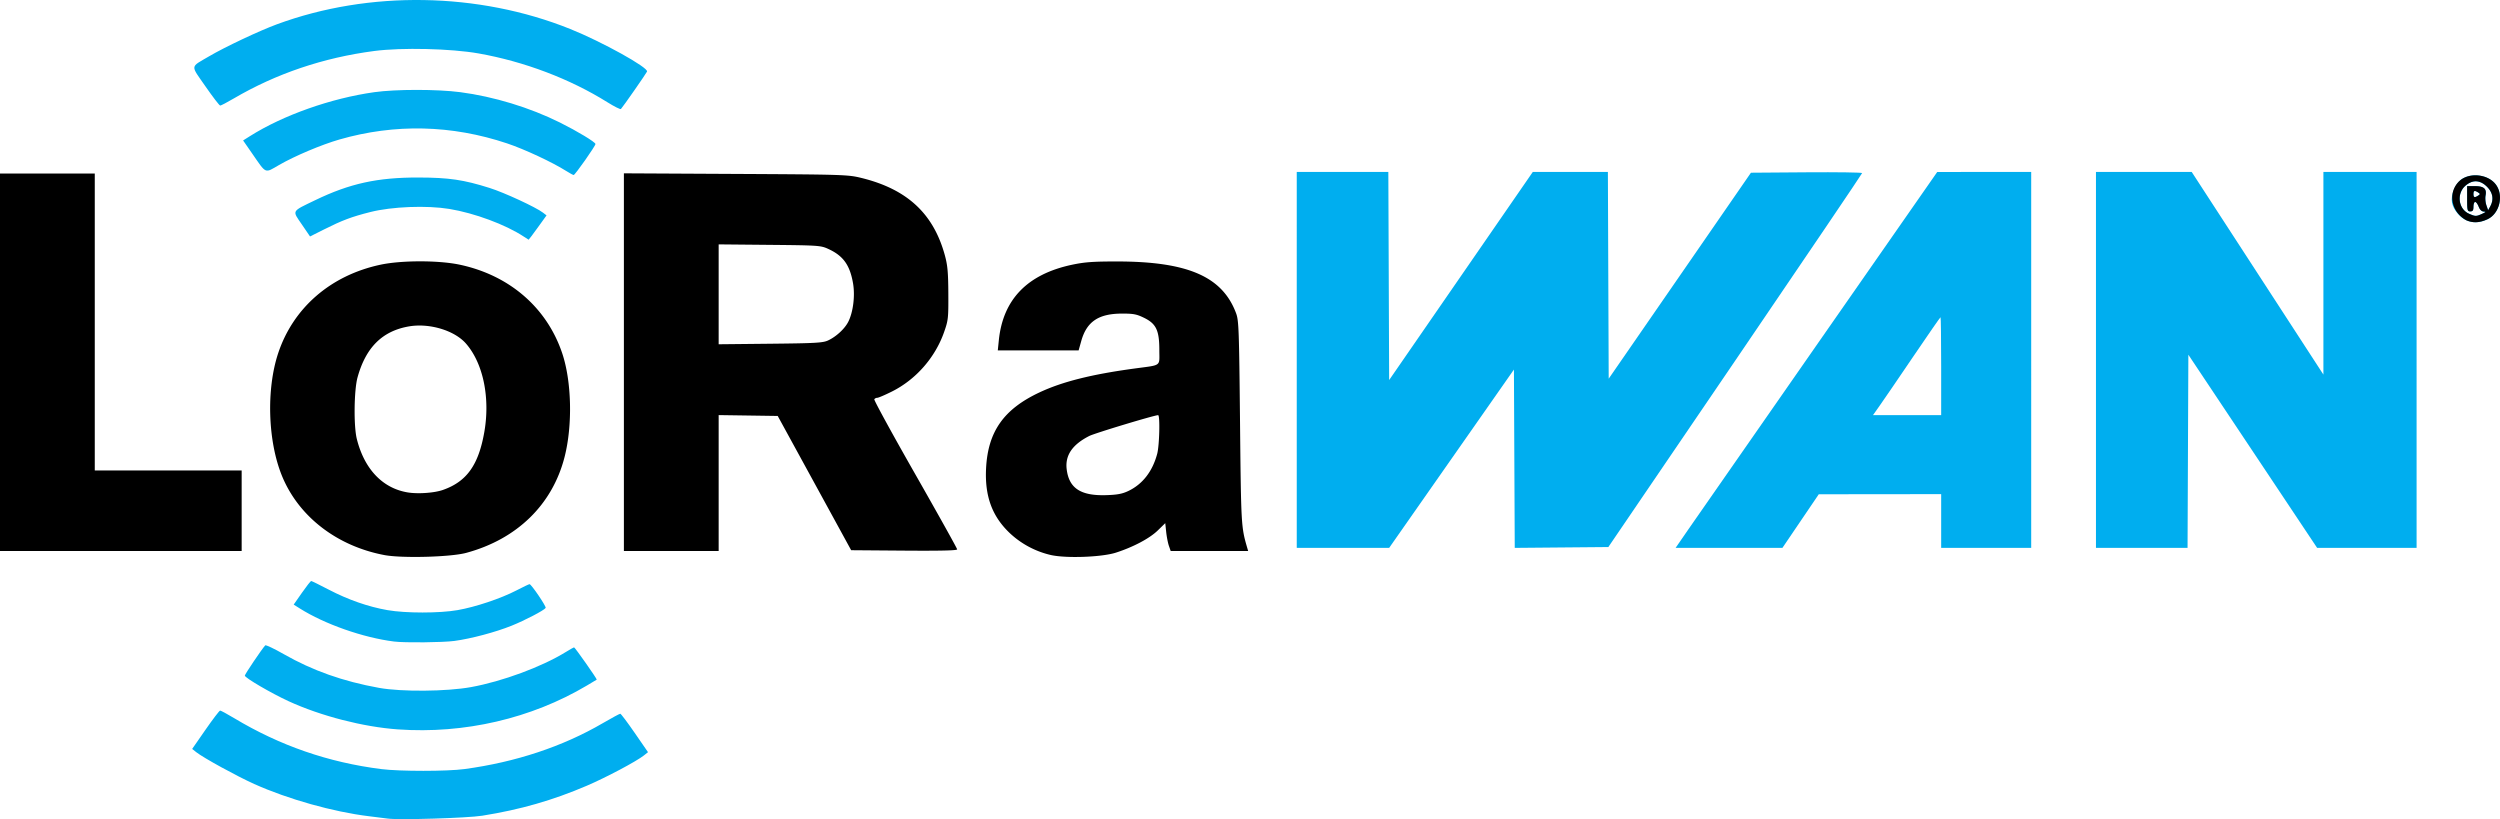 <svg xmlns="http://www.w3.org/2000/svg" viewBox="0 0 418.784 137.215" height="518.607" width="1582.805"><path d="M64.955 137.125c-.436-.059-1.865-.238-3.175-.398-5.968-.727-13.523-2.851-19.182-5.391-2.916-1.31-8.52-4.384-9.71-5.326l-.698-.553 2.228-3.209c1.225-1.764 2.33-3.212 2.455-3.217.125-.005 1.197.573 2.38 1.285 7.648 4.593 15.764 7.4 24.644 8.52 3.077.388 11.004.386 13.89-.005 8.59-1.16 16.473-3.773 23.17-7.68 1.51-.88 2.838-1.597 2.95-1.592.114.005 1.205 1.455 2.426 3.224l2.219 3.215-.687.547c-1.249.994-6.31 3.68-9.553 5.069-5.74 2.458-11.136 4.006-17.531 5.028-2.462.394-13.906.743-15.826.483zm1.717-14.94c-5.819-.409-12.954-2.25-18.345-4.73-2.928-1.349-7.317-3.916-7.317-4.28 0-.228 2.824-4.413 3.419-5.068.1-.109 1.496.552 3.104 1.47 4.84 2.761 9.906 4.555 15.967 5.651 3.75.678 11.314.616 15.393-.126 5.272-.96 11.83-3.385 15.862-5.865.713-.44 1.346-.798 1.406-.798.15 0 3.9 5.337 3.8 5.409-.044.032-.795.482-1.668 1-9.312 5.52-20.51 8.12-31.621 7.337zm-.658-14.719c-5.178-.649-11.631-2.914-15.8-5.546l-1.018-.642 1.38-1.976c.759-1.087 1.456-1.976 1.55-1.976.094 0 1.412.648 2.928 1.439 3.263 1.703 6.634 2.879 9.87 3.443 3.029.528 8.672.529 11.704 0 3.006-.522 7.275-1.95 9.867-3.298 1.115-.58 2.11-1.055 2.21-1.055.295 0 2.842 3.753 2.7 3.981-.242.394-3.471 2.08-5.701 2.977-2.697 1.086-6.783 2.174-9.59 2.553-1.931.26-8.315.324-10.1.1zm151.209-47.182V28.8h15.342l.068 17.433.068 17.433 12.033-17.433L256.767 28.8h12.575l.068 17.318.068 17.318 11.915-17.252 11.914-17.252 9.319-.07c5.125-.037 9.312.022 9.305.133-.007.111-9.575 14.251-21.263 31.423l-21.25 31.22-7.84.07-7.838.07-.069-14.936-.068-14.937-10.448 14.933-10.449 14.933h-15.483zm65.533 28.49c1.138-1.648 10.998-15.814 21.912-31.48l19.844-28.484 7.87-.006 7.872-.005V91.77h-15.081v-8.996l-10.253.011-10.252.011-3.043 4.487-3.043 4.487H280.69l2.067-2.996zm42.417-27.431c0-4.511-.048-8.202-.106-8.202-.059 0-2.103 2.946-4.544 6.548-2.44 3.602-4.963 7.293-5.606 8.202l-1.168 1.654h11.424zm25.93-1.059V28.8h16.036l11.031 16.974 11.032 16.975v-33.95h15.611V91.77h-16.669l-10.782-16.174-10.782-16.174-.068 16.174-.068 16.174h-15.341zM87.708 39.614c-3.003-1.984-8.23-3.922-12.435-4.614-3.786-.622-9.622-.394-13.228.517-3.165.8-4.687 1.372-7.78 2.925l-2.33 1.17-1.38-2.023c-1.63-2.387-1.783-2.108 2.23-4.048 5.8-2.803 10.445-3.823 17.33-3.805 5.104.014 7.524.37 11.896 1.748 2.47.779 7.756 3.224 8.943 4.137l.599.46-1.476 2.047c-.812 1.126-1.498 2.038-1.525 2.028-.027-.01-.406-.255-.843-.543zm325.425-2.72c-1.088-.474-2.177-1.82-2.39-2.955-.238-1.27.5-3.122 1.54-3.862 1.727-1.23 4.604-.805 5.824.862 1.345 1.836.588 4.877-1.444 5.8-1.322.6-2.4.647-3.53.155zm2.659-1.074c.635-.29.686-.368.256-.385-.343-.014-.645-.308-.837-.815-.164-.437-.429-.794-.587-.794-.158 0-.287.357-.287.794 0 .617-.118.794-.53.794-.485 0-.529-.177-.529-2.117V31.18h1.29c1.526 0 2.023.436 1.795 1.575-.086.43-.024 1.16.138 1.622l.293.842.35-.63c.642-1.16.456-2.315-.532-3.303-1.142-1.142-2.384-1.22-3.57-.222-1.578 1.329-1.264 3.953.57 4.75 1.055.459 1.19.46 2.18.006zm-.662-3.056c.353-.232.353-.29 0-.521-.595-.39-.793-.326-.793.26 0 .586.198.651.793.26zm-320.278-4.12c-2.344-1.48-7.001-3.652-9.914-4.626-9.278-3.102-18.788-3.323-28.075-.651-3.002.864-7.492 2.76-10.108 4.269-2.458 1.418-2.092 1.575-4.526-1.936l-1.506-2.172 1.118-.706c5.586-3.527 13.59-6.358 20.864-7.381 3.597-.506 10.533-.507 14.379-.003 5.627.737 11.652 2.572 16.71 5.087 2.915 1.45 5.953 3.287 5.953 3.6 0 .33-3.427 5.205-3.651 5.195-.102-.005-.662-.309-1.244-.676zm6.88-11.527c-6.268-3.915-13.918-6.812-21.564-8.166-4.62-.818-12.868-1.012-17.463-.41C54.16 9.66 46.27 12.327 39.14 16.506c-1.107.65-2.121 1.18-2.254 1.178-.133-.001-1.243-1.447-2.468-3.212-2.547-3.67-2.61-3.147.601-5.035 2.666-1.568 8.39-4.27 11.378-5.371 15.43-5.687 33.722-5.394 49.123.789 5.3 2.128 13.124 6.464 12.868 7.132-.114.296-4.005 5.88-4.373 6.275-.091.098-1.118-.417-2.283-1.145z" fill="#00aeef"/><path d="M64.389 92.982c-7.997-1.517-14.424-6.506-17.185-13.341-2.342-5.798-2.605-14.397-.625-20.415 2.52-7.655 8.823-13.117 17.183-14.889 3.522-.746 9.712-.746 13.234 0 8.334 1.766 14.613 7.19 17.182 14.843 1.584 4.718 1.753 12.025.402 17.344-2.032 8.002-7.98 13.801-16.507 16.095-2.601.7-10.768.916-13.684.363zm9.818-10.915c3.973-1.396 5.957-4.174 6.922-9.696 1.006-5.759-.197-11.544-3.085-14.833-1.922-2.19-6.112-3.448-9.528-2.863-4.462.766-7.232 3.509-8.623 8.541-.59 2.139-.663 8.131-.124 10.298 1.256 5.046 4.3 8.26 8.494 8.967 1.73.291 4.483.1 5.944-.414zm101.818 10.905a14.97 14.97 0 01-6.792-3.593c-3.04-2.843-4.298-6.254-4.05-10.97.324-6.132 2.967-9.873 8.961-12.682 3.807-1.784 8.676-3.01 15.827-3.984 4.721-.643 4.233-.286 4.233-3.1 0-3.297-.526-4.41-2.559-5.404-1.254-.613-1.79-.714-3.751-.707-3.882.016-5.862 1.358-6.768 4.588l-.443 1.577h-13.54l.176-1.714c.7-6.836 4.78-11.043 12.252-12.633 2.097-.446 3.533-.552 7.49-.552 11.907 0 17.721 2.528 20.009 8.7.442 1.193.497 2.746.652 18.237.173 17.204.193 17.555 1.187 20.969l.174.595h-12.975l-.3-.86c-.166-.473-.37-1.522-.456-2.332l-.155-1.473-1.256 1.224c-1.367 1.331-4.097 2.778-7.013 3.717-2.362.76-8.333.978-10.903.397zm13.009-10.736c2.375-1.141 4.026-3.271 4.81-6.209.377-1.409.499-6.482.156-6.482-.624 0-10.628 3.026-11.541 3.491-2.828 1.44-4.051 3.236-3.778 5.545.381 3.213 2.352 4.505 6.66 4.363 1.851-.06 2.673-.218 3.693-.708zM0 60.68V29.064h15.875v49.741h24.606V92.3H0zm104.51-.014V29.034l18.72.101c17.973.097 18.81.123 21.014.66 7.698 1.877 12.116 5.962 14.033 12.975.455 1.662.562 2.839.581 6.402.023 4.14-.014 4.475-.72 6.482-1.494 4.25-4.72 7.924-8.71 9.921-1.164.583-2.274 1.06-2.467 1.06-.193 0-.42.111-.504.248-.084.136 3.004 5.787 6.864 12.557 3.859 6.77 7.016 12.434 7.016 12.587 0 .191-2.79.257-8.878.21l-8.878-.07-6.15-11.245-6.152-11.245-4.947-.072-4.947-.072V92.3H104.51zm34.188-3.63c1.369-.635 2.792-1.944 3.393-3.12.826-1.621 1.168-4.373.803-6.47-.532-3.052-1.638-4.592-4.12-5.735-1.28-.59-1.597-.613-9.856-.693l-8.533-.082V57.67l8.666-.09c7.516-.077 8.795-.149 9.647-.544zm274.436-20.143c-2.759-1.504-3.147-5.072-.85-6.817 1.727-1.23 4.604-.805 5.824.862 1.345 1.836.588 4.877-1.444 5.8-1.322.6-2.4.647-3.53.155zm2.659-1.074c.635-.29.686-.368.256-.385-.343-.014-.645-.308-.837-.815-.165-.437-.429-.794-.587-.794-.158 0-.288.357-.288.794 0 .617-.117.794-.529.794-.485 0-.529-.177-.529-2.117V31.18h1.29c1.526 0 2.023.436 1.795 1.575-.086.43-.024 1.16.137 1.622l.294.842.35-.63c.642-1.16.456-2.315-.532-3.303-1.142-1.142-2.384-1.22-3.57-.222-1.578 1.329-1.264 3.953.57 4.75 1.055.459 1.19.46 2.18.006zm-.662-3.056c.353-.232.353-.29 0-.521-.595-.39-.794-.326-.794.26 0 .586.2.651.794.26z"/></svg>